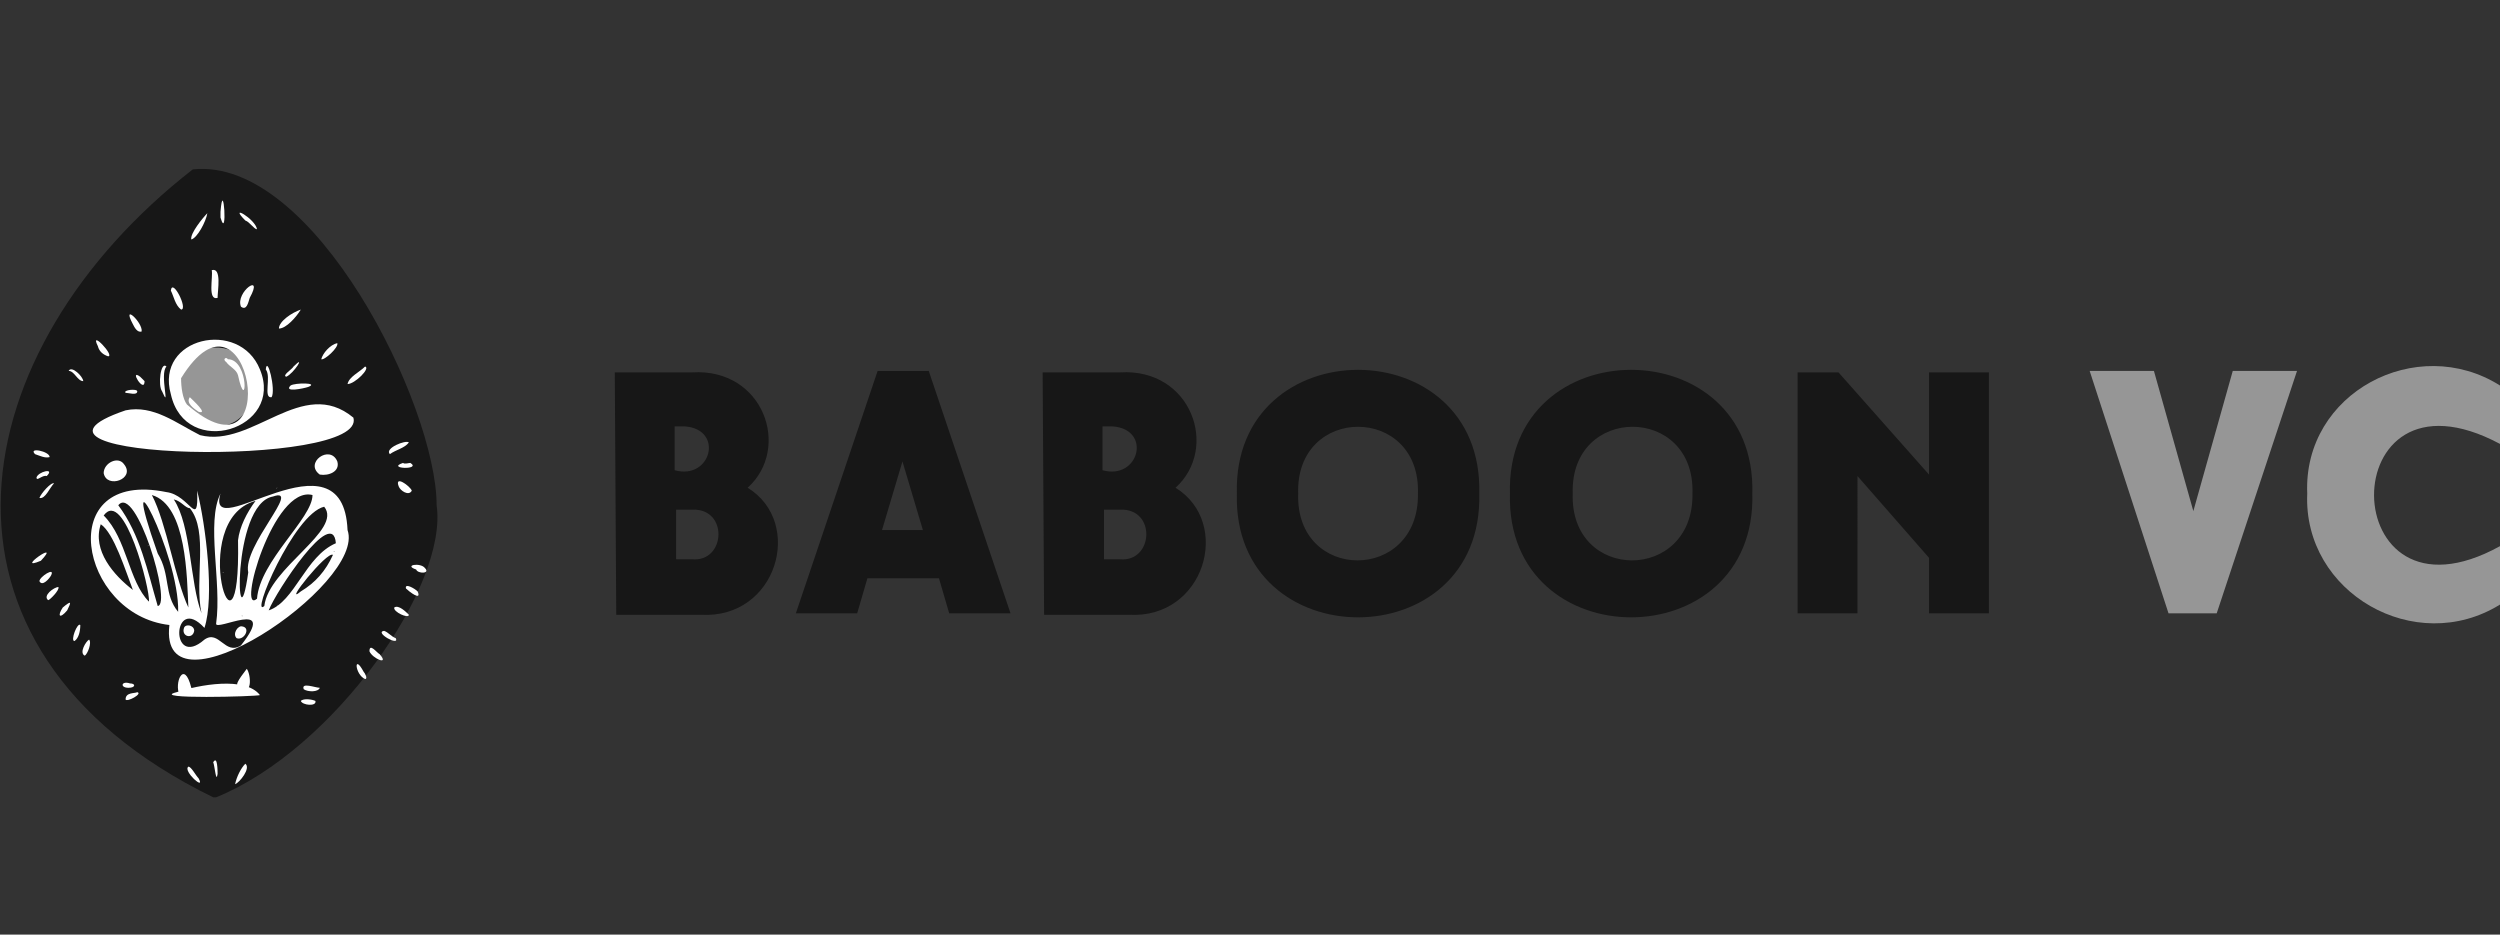 <svg xmlns="http://www.w3.org/2000/svg" width="171.2" height="64" xmlns:v="https://vecta.io/nano"><rect width="100%" height="100%" fill="#333333" stroke="none"/><path d="M29.9 34.6c0-6.8-8.4-23.9-16.7-23-15.8 12.3-19.7 32.7 1.4 43h.2c8.1-3.3 15.9-14.5 15.1-20z" fill="#171717"/><path d="M14.7 29.2c3.5.1 3.5-5.5 0-5.4-3.5-.1-3.5 5.4 0 5.4z" fill="#969696"/><g fill="#fff"><path d="M14.9 53c0-.2 0-1.3-.3-.8.1.2.2 1.5.3.8zm4.2-30.5c.5 0 1.2-.8 1.5-1.3-.6.2-1.5.8-1.5 1.3zM9.4 47.4c-.2.1-.8 0-.8.5.1.2 1.2-.4.8-.5zm7.4 4.9c-.3.3-.6.9-.7 1.4.3-.1 1.1-1.1.7-1.4zm-3.3-4.5c0-.1 0 0 0 0h0zm-.4-19.7h0c0 .1.1.1 0 0zm-1.4-8.2c.2.4.3 1 .7 1.3.5 0-.6-2.2-.7-1.3zm10 17.4h0 0zm-9.9 10.6s-.1 0 0 0c0 .1 0 0 0 0zM5.7 26.1c0-.3-.8-1.1-1-.7.4 0 .6.7 1 .7zm-.2 16.7c-.2-.2-.7 1.1-.4 1.1.3-.2.4-.7.4-1.1zm-1.2-1.2c-.4.6-.2.8.3.2.3-.6.3-.7-.3-.2zm8.8-25.2c.4-.1 1-1.2 1.1-1.8-.3.3-1.2 1.4-1.1 1.8zm-7 27.4c-.2.1-.7.9-.3 1.1.2-.1.5-.9.3-1.1zm14.4-3.2h0 0zm-17-1.2c.3-.6-.8.1-.8.4.2.4.7-.2.8-.4zm16.9-5.3s-.1 0 0 0h0zM4 40.2c-.3 0-1.1.6-.7.9.1 0 .8-.7.7-.9zm11.4-15.4h0 0zm4.9 9.4h0c0-.1 0-.1 0 0zM8.7 48s0-.1 0 0c0-.1 0 0 0 0z"/><path d="M15.4 24.8h0 0zM8.8 47.1c.5 0 .5-.3.1-.3-.6-.2-.7.3-.1.3zm8.8.1h0 0zm-.8-32.1c.3.1.6.6.8.6-.1-.7-2-1.8-.8-.6zm1.4 10.2c.4.5-.2 2 .4 1.9.3-.5-.3-2.9-.4-1.9zm1.5 1.2c0 .1 0 0 0 0h0zm.4-1.4c-.1.2-.8.6-.5.7.5-.2 1.4-1.6.5-.7zm-.2 1.3c-.5.5.9.2 1.2.1.8-.3-.9-.3-1.2-.1zm2.1-1.8c.2.1 1.2-.8 1.1-1.1-.5.1-1 .7-1.1 1.1zm1.3 3.2h0s0 .1 0 0zM21.6 48c-.2-.1-.8-.2-1 0 .1.3 1.1.4 1 0zm-6.5-33.5v.4c.5 1.7.2-2.9 0-.4zm6.8 32.6c-.3 0-1.3-.4-1.1.1.3.2 1 .2 1.1-.1zm-7.4-28.6c.1.5-.3 2.1.4 1.9 0-.5.3-2.1-.4-1.9zm-4.4 18.9h0 0zM22.7 34h0 0zm-6.2-13c.4.3.5-.3.6-.6 1-1.8-1-.4-.6.6zM19 33.4c-.1 0-.1.1 0 0-.1 0 0 0 0 0zm-5.4 19.9c-.2-.2-.5-.8-.7-.8-.4.3 1.2 1.7.7.8zm13.5-9.6c-.3-.1-.5-.4-.8-.5-.7.1 1.1 1.1.8.5zM26 44.8c-.2-.1-.7-.8-.7-.2.2.5 1.4 1 .7.2zm.5-1c0-.1 0-.1 0 0 0-.1 0 0 0 0zm.8-10.5c.1.3.7.7.9.3-.1-.3-1.2-1.1-.9-.3zm.3-1.6c-1.2.4 1.3.5.5 0-.1 0-.4.1-.5 0zm-.9-.6c.4-.3 1-.4 1.3-.8-.2-.2-1.7.4-1.3.8zm2.4 7.8c-.3-.4-1.5-.2-.6.1.1.3 1 .3.6-.1zm-20.5-12c.2 0 .8.2.8-.1 0-.2-1-.1-.8.1zM2.8 38.4h0c1.5-1.6-1.9.8 0 0zm25.8 2.1c-.2-.2-.9-.6-.8-.2.2.2 1.1.9.8.2zm-.6 1.6c-.2-.2-.7-.7-1-.5-.1.3 1 .8 1 .5zM6.7 23.7c.1.4.4.6.7.7.5 0-1.3-1.9-.7-.7zm4.4 3.1c.6 1.4-.2-1.2.3-1.7-.4-.4-.6 1.3-.3 1.7zm-8.7 4.3c.3.1.7.3 1 .2 0-.4-1.5-.7-1-.2zm16.3 10.5h0 0zm2.8-4.1h0 0z"/><path d="M21.5 37.5s0-.1 0 0h0zM3.2 32.6c.6-.6-.6-.3-.7.1 0 .3.4-.2.7-.1zm-.5 1.5c.4.1.7-.7 1-1-.2-.1-.9.7-1 1zm9-7.1c1 4.5 7.8 2.4 6.1-1.7-1.4-3.5-7.2-2.2-6.1 1.7zm.7-.1h0 0zm.6 1.2c-.1-.1 0-.1 0 0h0 0zm-.6-2.2c4.7-7.6 7.2 7.7.4 1.8-.3-.4-.4-1.2-.4-1.8zm6.4 15.7h0 0zm-7.4-16.7c-.1.1 0 0 0 0h0z"/><path d="M13.6 28.2c.7.2-.4-.8-.6-1-.3.4.3.8.6 1zm1.9-3.4c.2.3.7.5.8.9.6 2.8.8-1.1-.7-1.1-.1-.2-.4 0-.1.2zm-6.4-2.6c.1.2.3.6.6.5.1-.6-1.4-2-.6-.5zm15.1 6.4c-3.5-2.9-6.9 2.1-10.5 1.2-1.6-.8-3.2-2.1-5.1-1.7-10 3.4 16.6 4 15.6.5zM5.8 30h0 0zm.3.3c-.1-.1-.1-.1 0 0h0zm.5.1h0 0zM24.9 46c-.7-1.3-.6.2.1.5.2 0 0-.4-.1-.5z"/><path d="M25 25.1c-.4.4-1.1.7-1.2 1.2.5 0 1.6-1.1 1.2-1.2zM7.1 32.4c.2 1.1 2.2.4 1.4-.6-.4-.6-1.4-.1-1.4.6zm16.7 3.9c-.3-7.2-9.8 1.2-8.7-2.5-1 2 .1 6.1-.3 8.9-.1.6 4.3-1.8 1.7 1.5-1.1.7-1.5-1.1-2.5-.4-2.4 2.1-2.2-3.2 0-.8.7-2.1.1-7-.5-9.4.1 2.7-.5.3-2.1.1-7.8-1.6-6 8.4.2 9.1-.8 6.8 13.5-2.8 12.2-6.5zm-9.8-.8h0 0zm-2.1-1.3c.5.1.8.6 1.1.6 1.3 1.6.3 4.9.8 7.2-.8-2.1-.7-6-1.9-7.8zm-1.5-.3c2.4.7 2.4 5.7 2.5 7.7-.9-1.9-1.5-5.8-2.5-7.7zm-3.6 4.9h0c0-.1 0 0 0 0zm.5.7h0s.1.1 0 0zm.2.3h0 0zm1.6.6c-1.3-1-2.8-2.7-2.2-4.5.9.6 1.7 3.2 2.2 4.5zm1.1.8c-1.4-1.4-1.5-4.3-3.1-5.9 1.4-1.9 3.2 5.1 3.1 5.9zm.6.3c-.7-2.4-1.2-4.9-2.7-6.9 1.2-1.5 3.7 6.8 2.7 6.9zm.6-1.7h0s-.1 0 0 0zm.8 2.1c-1-1.2-.5-2.5-1.4-4-2.9-8.2 1.5 0 1.4 4zm10.7-6.5c0 .1 0 .1 0 0 0 .1 0 .1 0 0zm-.3-.6s0 .1 0 0c0 .1 0 0 0 0zm-7.3 4.4h0s0 .1 0 0zm1-2.2c.2 10.1-3.6-1.4 1.2-2.7-.6.8-1.1 1.8-1.2 2.7zm.3 5.2c-.1 0 0-.1 0 0 0-.1 0 0 0 0zm.4.1h0 0 0zm0-3.1c-.8 5.7-1.2-4.7 1.7-5.2 2-.7-2.1 3.4-1.7 5.2zm.6 1.8c-1.4 1.2 1.1-7.8 3.8-7.1 0 1.6-3.6 4.5-3.8 7.1zm.5.5c-1 .9 2-6.3 4.1-6.8 1.3 1.6-3.8 4.2-4.1 6.8zm4.7-3.5c-.5 1.1-1.2 1.9-2.2 2.5-1.3 1.1 1.8-2.8 2.2-2.5zm.1-.2c-.1 0 0-.1 0 0h0zm.1-.6c-2.1.9-2.8 4-4.6 4.6.5-1.3 4.4-7.2 4.6-4.6z"/><path d="M14.9 42.4h0zm4.3-1h0 0zm-10.1-8s-.1 0 0 0c-.1 0-.1 0 0 0zm3.7-5.7h0c0 .1 0 .1 0 0zm3.4 16c.5.2 1-.7.4-.8-.3-.1-.7.5-.4.8zM9.6 25.8c-.8-.6.3 1.2.3.3l-.3-.3zm13.5 5.8c-.5-1.2-2.3.1-1.2.9.6.1 1.4-.2 1.2-.9zm-9.8 11.6c0-.4-.6-.5-.7-.2-.2.6.6.8.7.2zm-.6-.2h0 0zm10-8.9h0 0zM19 41.5h0c0-.1.1-.1 0 0zm2.5-4h0 0zm-10.6.7h0 0zm9.2 2.7c0 .1.2-.1 0 0 .1-.1.1-.1 0 0zm-4.8-1.7h0c-.1 0 0 .1 0 0zm-8.6-.5c0 .1.1.1 0 0 .1.1.1 0 0 0zm3.4-1.3c.1 0 .1-.1 0 0h0z"/><path d="M16.6 42.1s0 .1 0 0c0 .1 0-.1 0 0zm-5.3-2.3h0c.1 0 0-.1 0 0zm11.5-2.1h0 0zm-.2-2.8h0 0zm.3.5h0 0zm-8.9.1h0 0zm-3.1 2.7h0 0zm.3 1.2h0c0-.1 0 0 0 0zm-3.9.1h0 0zm.2.2h0 0zm3.9.2h0 0zm5.6 2.4h0 0zm3.4-8.2s-.1 0 0 0c-.1 0 0 0 0 0z"/><path d="M20.4 34.1h0 0z"/><path d="M20.4 34.1h0 0z"/><path d="M20.4 34.1h0 0z"/><path d="M20.4 34.1h0 0zm2.3-.1h0 0zm-8.5 4.9h0 0zm8.5-4h0 0zm-11.5 4.4h0 0zm-3.9.2h0 0zm12-4.3h0 0zM9.1 40.4h0 0zm11.4.2h0c0 .1 0 .1 0 0zm-.3.2h0 0z"/><path d="M20.2 40.8h0 0z"/><path d="M20.2 40.8h0 0z"/><path d="M20.2 40.8h0 0zm-7.2-6h0 0zm-1.8 7.6h0 0zm10.3-5h0c0 .1 0 .1 0 0zM16.8 44c-.1 0-.1 0 0 0-.1 0 0 0 0 0zm-.1 0h0 0zm6.2-8.5h0 0zm-2.6-1.3h0c0-.1 0 0 0 0zM6 30.2s.1.1 0 0h0zm6.9-2.3h0s0 .1 0 0zm-.1-.2h0 0zm.2.3s-.1 0 0 0c-.1 0 0 0 0 0zm.1.1h0 0zm0 .1h0 0zm6.6-1.7s0 .1 0 0h0zm-7 16.5h0c0-.1 0 0 0 0zm-4 4.9h0 0zm6.8-23.3h0 0zm2.3 23c-1-1.3-4.2-.7-5.7-.2-2 .5 5.5.3 5.7.2zm-5.4-.2h0 0zm.1 0h0 0zm.2-.1h0c.1.1 0 0 0 0z"/><path d="M13.1 47.1c-.5-2-1.2-.3-.8.5.1-.1 1.1-.3.8-.5zm3.3-.1c.9.8.8-.8.5-1.2-.2.3-1 1.2-.5 1.2z"/></g><path d="M42.1 25.5h5.3c4.9-.3 6.8 5.2 3.8 7.9 3.9 2.4 2 9-3.2 8.7h-5.8c0 0-.1-16.6-.1-16.6zm4.1 3.7v3c2.5.7 3.4-2.8.7-3h-.7zm1.2 9.1c2.3.2 2.5-3.5 0-3.4h-1.1v3.4h1.1zm16.9 1.3h-4.9l-.7 2.4h-4.2l5.6-16.6h3.5L69.2 42H65l-.7-2.4zm-3.9-3.3h2.8l-1.4-4.7c0 0-1.4 4.7-1.4 4.7zm11-10.8h5.3c4.9-.3 6.8 5.2 3.8 7.9 3.9 2.4 2 9-3.2 8.7h-5.8l-.1-16.6zm4.1 3.7v3c2.5.7 3.4-2.8.7-3h-.7zm1.2 9.1c2.3.2 2.5-3.5 0-3.4h-1.1v3.4h1.1zm8-4.5c-.3-11.3 16.9-11.3 16.6 0 .3 11.3-16.9 11.3-16.6 0zm4.2 0c-.2 6.1 8.3 6.1 8.2 0 .2-6.1-8.4-6.1-8.2 0zm14.5 0c-.3-11.3 16.9-11.3 16.6 0 .3 11.3-16.9 11.3-16.6 0zm4.3 0c-.2 6.1 8.3 6.1 8.2 0 .2-6.1-8.4-6.1-8.2 0zm24.4 8.2v-3.8l-4.9-5.6V42h-4.1V25.5h2.8l6.2 7v-7h4.1V42h-4.1z" fill="#171717"/><path d="M148.5 42l-5.4-16.6h4.4l2.7 9.6 2.7-9.6h4.4L151.8 42h-3.3zm9.5-8.2c-.3-6.9 7.5-11 13.2-7.4v4c-11.6-6.2-11.4 13.3 0 7v4c-5.8 3.6-13.5-.8-13.2-7.6z" fill="#969696"/></svg>